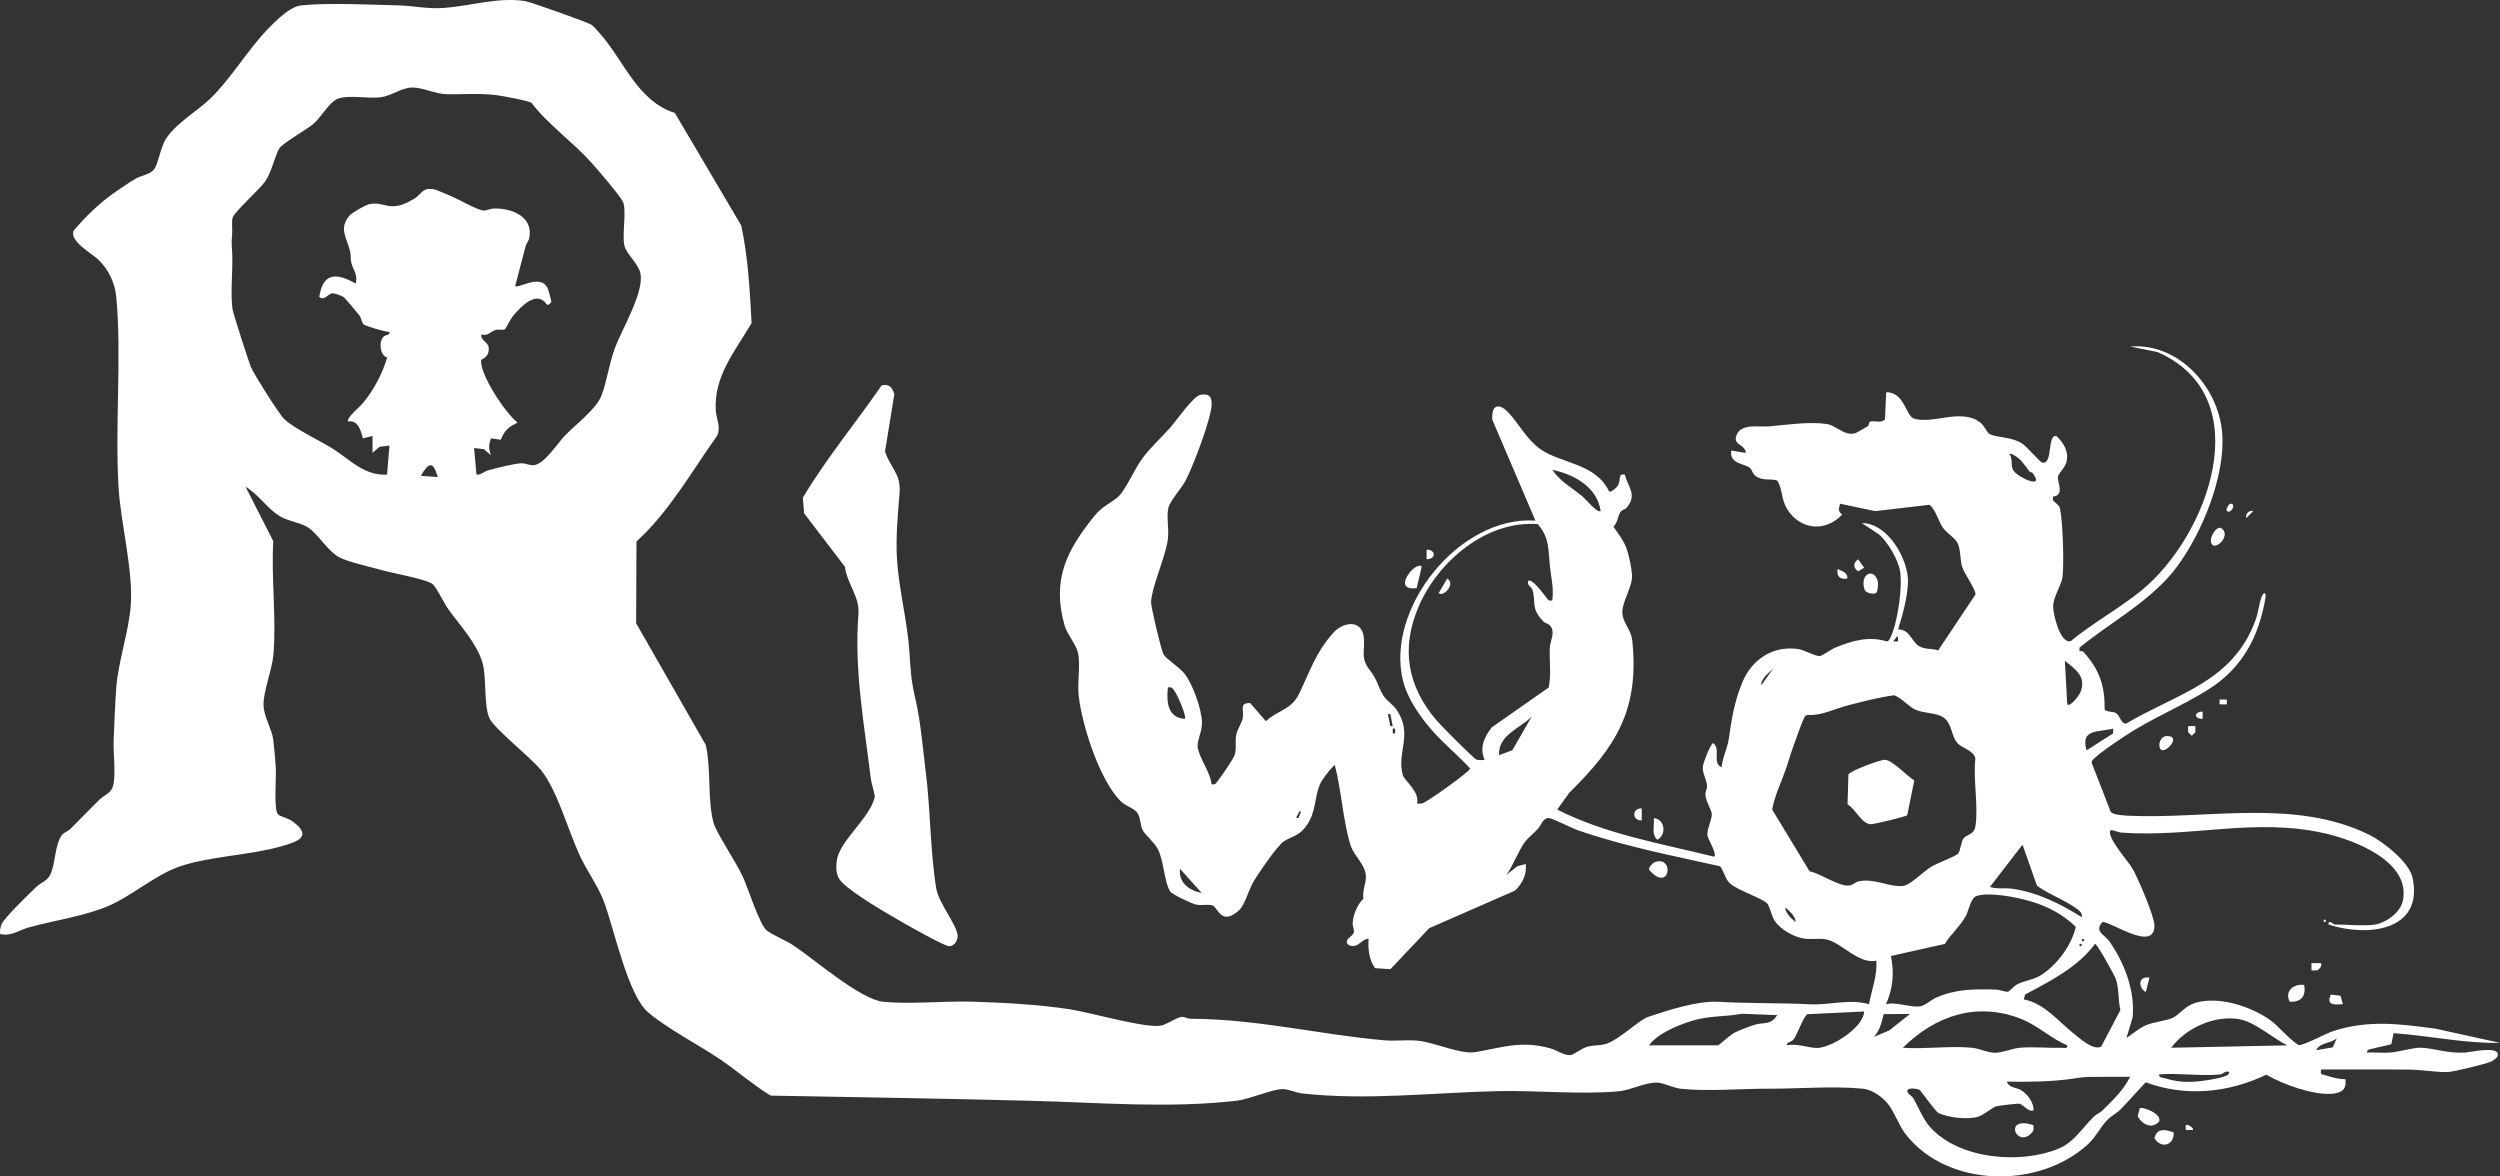 <?xml version="1.0" encoding="UTF-8"?>
<svg id="Calque_2" data-name="Calque 2" xmlns="http://www.w3.org/2000/svg" viewBox="0 0 2067.62 972.99">
  <rect x="0" y="0" width="2067.62" height="972.99" fill="#333333" stroke="none"/>
  <defs>
    <style>
      .cls-1 {
        fill: #fff;
      }
    </style>
  </defs>
  <g id="Calque_2-2" data-name="Calque 2">
    <g>
      <path class="cls-1" d="M1964.65,764.55c9.06-1.56,20.55-9.95,22.58-19.4,7.02-32.68-40.12-50.49-65.1-56.08-57.76-12.91-109.66,3.71-167.5-.46-3.17-.23-5.79-1.98-8.92-2.07-4.51,4.73,14.61,26.04,17.68,31.3,4.57,7.84,18.48,40,18.45,47.73-.08,21.96-34.66-2.74-42.96-3.1-7.21,8.07,1.6,10.26,5.73,16.15,12.43,17.69,21.33,41.08,19.13,62.95l-5.06,16.93c5.37-3.51,9.69-7.67,15.63-10.35,7.29-3.28,17.7-3.71,23.31-6.69,5.26-2.79,9.71-9.56,17.97-12.03,19.06-5.69,44.52,2.42,60.77,13.39,8.06,5.45,15.92,15.98,24.65,21.49,3.18.9,22.37-9.43,28.1-11.34,29.2-9.73,55.48-6.15,85.26-2.2l53.24,11.73c-29.52.59-58.66-6.03-87.97-8l-1.91,9.11c-4.78,1.4-9.73,2.09-14.52,3.48-2.07.6-6.03.58-5.56,3.41,6.27-.32,12.77.49,19.03.05,7.12-.5,19.4-4.32,25.81-4.02,11.06.51,21.17,4.72,36.18,4.02,3.26-.15,29.96-6.36,26.95,2.94-.45,1.4-3.79,3.84-5.46,4.55-4.79,2.06-30.35,8.26-35.55,8.56-8.24.47-21.43-1.88-31.87-1.99-24.35-.27-48.74-.02-73.07-.1-.79,4.65.46,3.84,3.98,4.92,5.19,1.59,10.51,3.21,16.02,3.09,1.4,8.47-3.13,11.43-10.96,12.08-15.46,1.29-41.07-7.88-54.35-15.79-31.12,15.06-67.16,18.57-99.72,6.28-7.09,7.41-13.65,15.16-20.89,22.48-3.12,3.16-7.47,5.08-11.1,8.9-5.76,6.07-9.24,13.88-15.96,20.03-40.69,37.21-116.56,36-151-8.93-4.58-5.97-8.64-16.71-13.04-22.96-4.7-6.68-13.62-13.31-21.83-14.17-22.94-2.4-54.11.05-78.15-.02-22.73-.07-48.85,2.3-71.92.13-6.65-.63-14.59-4.89-19.9-5.13-10.25-.46-21.7,6.17-32.02,7.13-30.98,2.89-68.15-.84-100.1-.13-53.65,1.21-107.98,7.86-161.7,1.93-4.87-.54-11.84-3.66-16.2-3.63-8.66.05-27.69,8.45-38.1,9.64-56.96,6.5-112.84,1.51-169.71.06-72.01-1.84-143.55-2.99-215.65-4.29-14.31-8.65-26.95-19.85-40.72-29.27-18.47-12.62-44.19-25.68-60.49-39.49-17.35-14.69-28.25-70.11-37.15-92.84-4.78-12.22-13.59-24.32-19.36-36.63-9.64-20.6-18.81-54.79-32.57-71.42-8.45-10.21-37.88-33.6-42.02-41.97-5.21-10.55-2.46-33.99-5.93-46.07-4.7-16.39-18.35-30.75-27.95-44.05-3.89-5.39-9.56-17.44-13.03-20.97-4.05-4.14-32.37-9.12-40.55-11.44-9.71-2.75-29.24-7-36.96-11.03-9.2-4.8-17.22-18.77-25.51-24.48-5.79-3.98-16.25-5.32-22.91-9.08-10.88-6.14-18.23-18.54-29.14-24.84l22.94,45.04c-1.83,30.41,2.69,63.96.1,93.97-1.08,12.53-8.51,30.31-8.16,41.92.28,9.18,6.91,19.6,8.01,28.17.85,6.63,1.79,17.16,2.16,23.84.42,7.73-1.98,34.4,1.9,38.1,2.18,2.08,8.07,2.81,12.14,5.86,16.85,12.61,3.68,16.71-9.64,20.53-26.79,7.67-61.77,8.21-86.42,17.56-18.09,6.86-37.59,23.32-54.91,31.08-19.69,8.82-46.36,12.6-67.55,18.43-7.69,2.12-14.33,7.58-23.51,5.48-.45-2.98.1-5.16,1.11-7.93,2-5.45,23.27-25.73,28.83-31.11,3.36-3.25,8.33-4.7,10.94-9.06,4.94-8.26,3.87-25.12,10.17-33.83,1.45-2.01,4.92-2.96,7-5,8.05-7.94,15.81-16.2,23.89-24.11,4.92-4.81,10.67-5.07,11.97-14.02,1.55-10.65-.52-24.75-.02-36.02.6-13.67,1.07-28.22,2.05-41.95,1.62-22.7,10.74-47.69,12.13-69.86,1.8-28.73-8.28-66.49-10.13-96.06-3.16-50.72,2.7-108.48-1.93-158.07-1.1-11.76-6.59-22.94-15.04-30.95-5.38-5.1-24.3-15.4-20.09-23.98,9.96-11.57,20.66-22.11,33.19-30.96,5.2-3.67,12.68-8.72,18.09-11.9,4.21-2.47,11.49-3.36,14.79-7.21,3.98-4.66,5.49-19.35,11.01-26.99,9.05-12.53,24.94-21.69,35.42-31.57,16.28-15.34,31.36-40.65,47.53-57.45,6.63-6.89,18.54-19.02,27.98-20.02,22.53-2.37,56.57-.55,80.14-.03,12.34.27,24.41,3.13,37.94,2.14,21.34-1.56,46.02-9.31,67.5-5.6,4.58.79,51.46,17.46,54.53,19.46,1.78,1.17,5.18,5.19,6.89,7.11,20.09,22.63,31.04,56.04,62.1,65.88l54.91,93.07c5.68,26.37,7.07,53.67,8.56,80.64-13.76,23.63-31.33,43.71-29.63,72.43.39,6.52,4.54,13.96,1.03,20.95-21.38,29.94-39.17,62.2-66.63,87.35l-.27,67.59,57.52,100.47c4.68,19.31,1.29,47.14,6.75,65.25,2.44,8.1,18.88,32.67,24.02,43.98,4.23,9.33,13.98,39.94,19.68,44.32,5.36,4.12,15.42,8.01,21.79,12.21,18.2,12,55.76,45.13,75.09,46.89,23.25,2.11,50.23-.87,74.11-.13,25.93.81,53.9,2.38,79.72,6.26,16.34,2.46,63.64,16.18,75.74,13.45,4.6-1.04,12.68-6.71,16.67-7.16,2.31-.26,5.05,1.57,7.68,1.58,55.14.19,106.3,13.1,160.17,17.81,9.13.8,18.59-.59,27.66.33,14.39,1.45,35.2,11.56,47.73,9.39,22.39-3.87,37.81-9.77,61.89-3.04,4.93,1.38,11.35,6.03,16.47,5.55,3.11-.29,9.31-5.92,14.94-7.19,5.47-1.23,10-.44,15.55-2.44,10.69-3.85,26.25-19.43,33.96-22.03,15.93-5.39,41.04-13.41,57.63-12.44,25.39,1.48,50.92.82,75.89,2.07,16.97.86,32.3-4.79,49-.06,2.12-11.98,7-23.65,6.04-35.99-14.94,3.04-28.44-14.85-41.4-17.6-5.61-1.19-11.66.12-17.43-.56-8.86-1.04-20.16-7.31-25.21-14.78-2.6-3.85-4.08-12.31-6.4-14.6-4.31-4.26-24.39-10.71-30.6-16.39-4.23-3.87-4.77-9.95-8.21-14.2-39.3-8.72-79.68-16.58-117.74-29.82-4.97-1.73-21.3-10.07-23.99-10.08-4.77-.02-6.34,6.11-8.96,9.03-3.36,3.74-8.09,7.18-10.89,11.1-5.48,7.65-9.44,19.04-15.07,26.92l8.89-7.1,7.08-1.91c1.08,8.41-2.86,16.39-8.94,22.05l-70.93,31.06-32.09,33.9-12.74-.88c-4.9-7.02-5.88-15.8-5.28-24.13-4.66-.42-7.01,4.84-11.34,5.69-2.64.52-6.13-.32-6.64-2.71-.74-3.5,5.01-5.24,5.76-8.35.55-2.28-1.3-5.23-.92-8.67.78-7.03,3.92-14.25,8.83-19.29-.98-5.8,2.04-12.89,2.08-17.67.09-10.56-9.76-16.93-12.84-26.92-6.21-20.2-7.41-45.31-12.93-66.08-3.89,3.55-10.56,11.99-12.44,16.55-4.38,10.62-3.01,22.39-10.65,33.35-6.27,9-11.26,8.66-18.79,13.21-5.33,3.22-21.99,27.6-25.73,34.26-3.54,6.31-7.13,18.86-11.3,22.7-15.08,13.86-17.57-2.33-22.31-3.82-3.63-1.14-8.88.27-13.36-.64-3.5-.71-19.83-8.35-21.5-10.94-5.19-8.02-5.01-24.96-10.34-35.21-2.85-5.48-10.27-11.35-12.47-15.52-2.06-3.9-1.55-9.76-4.13-13.87-2.67-4.26-9.73-5.7-14.01-9.99-17.59-17.62-31.95-62.62-34.75-87.24-1.26-11.04,1.64-25.14-.55-35.45-1.42-6.68-9.17-15.62-11.17-22.83-10.48-37.68,1.5-61.5,24.71-90.43,6.97-8.69,15.79-11.51,20.92-17.07,5.45-5.91,12.83-22.66,19.07-30.93,6.73-8.92,15.53-16.89,22.84-25.15,5-5.65,19.11-26.18,25.02-27.04,6.29-.92,8.93.69,9.15,7.04.39,11.16-15.78,53.26-21.8,64.37-3.3,6.09-12.71,16.46-13.98,22.02-1.92,8.45.94,17.67-.63,27.33-2.38,14.62-13.11,38.31-13.72,50.43-.2,4.06,8.3,39.83,10.31,43.52s13.67,10.99,17.67,16.33c6.68,8.92,13.86,28.91,14.13,39.99.18,7.28-3.96,14.64-3.62,19.72.56,8.36,10.88,21.84,11.48,31.31,3.74.87,3.88-1.25,5.66-3.32,2.38-2.77,12.51-17.77,13.44-20.56,1.77-5.36.38-11.04,1.33-16.67.86-5.08,4.78-9.79,5.5-14.5,1.02-6.67-3.19-12.21,6.07-12.04l12.98,14.98c10.07-9.28,20.95-9.33,27.39-22.48,9.25-18.87,13.06-33.01,27.88-50.11,8.41-9.71,24.42-12,25.76,3.66,1,11.62-3.02,16.52,5.12,26.97,6.34,8.15,6.1,12.8,11.08,20.83,2.71,4.37,7.75,7.24,10.64,11.36,14.41,20.54-.03,35.23,5.44,54.57,1.18,4.16,14.38,13.89,11.67,23.34,1.57.07,3.13.12,4.68-.3,3.87-1.05,39.27-26.27,39.27-28.7-9.62-10.7-21.56-20.24-31.01-30.95-10.03-11.37-20.76-26.65-24.47-41.53-14.92-59.82,46.6-136.78,109.49-132.53l-35.66-83.48c-.91-12.32,5.51-14.44,13.66-5.5,8.38,9.19,15.54,22.53,26.11,29.89,17.33,12.06,45.74,11.54,56.92,35.1,1.95.55,6.07-3.35,7.07-4.89,3.05-4.72-.37-10.42,5.87-9.11,3,11.27,10.39,16.66,1.39,27.38-1.05,1.25-3.66,1.47-5.16,3.77-2.14,3.27-2.21,8.67-5.71,11.86,4.1,5.88,8.61,11.56,11.04,18.46,1.9,5.41,4.09,16.16,4.39,21.71.49,8.85-7.68,21.09-8.05,29.85s7.26,14.96,8.2,23.9c6.02,57.11-13.04,87.79-52.05,126.08l-10,13.97c40.53,20.52,86.16,28.11,129.95,39.02,2.28-2.69-5.12-14.21-5.68-17.42-.82-4.66,3.58-12.88,3.56-17.66-.02-3.64-4.99-10.63-5.27-16.26-.12-2.44,1.47-4.83,1.33-7.47-.28-5-3.89-10.07-3.5-15.67.22-3.02,6.59-19.48,8.58-19.5,6.83,4.88-1.29,16.3,6.99,19.98.65-8,4.66-15.27,5.86-23.15,2.61-17.22,4.34-30.07,11.17-46.83,7.74-19.02,25.03-30.68,45.85-27.9,5.48.73,14.02,5.97,18.18,5.85,2.36-.07,9.16-5.4,12.95-6.95,14.05-5.77,27.65-9.73,42.75-5.12,1.65-.45,2.21-1.88,2.88-3.25,6-12.27,10.17-41.91,7.9-55.2-1.57-9.18-10.43-24.47-17.7-30.29l-13.84-9.14c21.59-.03,38.71,30.19,38.13,49.03-.37,12.24-4.54,27.21-8.16,38.93,9.63-.28,11.2,10.25,17.26,13.79,5.11,2.98,10.5,1.79,15.85,3.58l30.9-46.3c.06-4.76-9.37-17.16-11.09-22.94-1.79-6.01-.95-14.28-3.98-20.02-2-3.78-8.87-7.99-11.83-12.17-4.16-5.87-5.48-14.12-11.1-19.04l-45,5.28-28.98-6.15c-1,4.41-2.15,5.68,1.67,9-13.73,14.7-34.49,12.75-45.34-4.31-5.05-7.94-3.67-15.9-8.19-23.81-5.32-1.75-10.11.05-15.59-2.4s-4.82-5.93-7-7.99c-3.68-3.46-17.67-3.35-15.52-14.48l11.99,1.99c-.35-7.68-12.21-6.14-7.04-16.05,4.31-8.27,18.66-5.27,26.08-5.9,14.55-1.25,33.27-4.12,47.87-1.97,7.96,1.17,14.73,10.27,23.66,7.58.81-.24,8.77-4.75,10.08-5.62,1.56-1.04.97-3.82,2.56-4.08,3.49-.58,9.64,1.54,11.88-1.82l.88-19.14c.13-2.74-.7-3.7,3.02-3,12.75,2.38,13.55,19.72,20.3,21.7,15.92,4.66,39.32-8.98,54.73,3.24,3.25,2.58,5.42,8.08,7.24,9.2,5.56,3.45,17.88,2.05,27.37,8.19,4.14,2.68,14.59,15.24,16.38,15.64,9.39,2.12,3.92-23.65,11.9-21.95,6.27,6.04,10.62,13.22,8.1,22.08-1.17,4.1-6.24,8.84-6.82,11.33-.96,4.15,5.97,15.91-4.2,16.65l-.05,2.92c1.65,2.09,4.89,3.75,5.66,6.35,2.65,9.01,3.7,47.95,2.27,57.6-1,6.75-7.69,16.12-7.69,24.05,0,6.5,5.62,30.59,14.43,28.7,18.38-15.12,39.89-26.78,58.3-41.7,55.05-44.6,98.53-160.35,13.48-197.47l-22.47-4.51c39.68-3.32,72.75,33.1,76.01,70.96,3.04,35.32-16.34,82.69-37.17,110.89-20.78,28.14-54.05,45.33-80.83,67.16v2.96c1.08-.11,2.6-.17,3.3.6,13.15,14.41,17.79,27.89,17.54,47.57,1.66,2.31,6.47,1.49,9.14,2.86,3.71,1.9,4.32,9.54,8.68,8.8,42.35-25.12,88.11-34.22,106.85-85.25,2.31-6.3,2.92-12.99,4.93-19.07.83-2.52,3.73-6.34,3.53-.48-5.35,32.68-19.12,58.8-47.37,76.63-22.26,14.05-47.25,23.97-69.3,38.68-6.81,4.54-18.68,12.43-24.33,17.66-1.46,1.35-3.18,2.37-2.73,4.68l15.59,40.08c1.56,2.65,11.73,3.17,15.04,3.32,65.56,2.95,137-14.44,198.45,15.56,11.73,5.72,33.47,22.74,36.2,35.79,9.3,44.43-38.16,49.04-69.57,38.58-.18-4.71,4.23.01,4.99.01,9.64,0,25.42,1.48,33.99,0ZM439.55,85.07c-1.81-1.62-24.24-5.79-28.66-6.35-14.01-1.79-27.66-.57-41.45-.79-9.06-.14-19.73-5.54-28.36-5.55s-17.37,6.91-26.11,8.05c-10.38,1.36-25.72-2.05-34.99,1-7.52,2.47-14.08,15.38-20.89,21.1-5.33,4.48-25.5,16.13-27.97,20.02-3.81,5.98-6.25,19.66-12.1,27.9-4.27,6.01-25.22,24.87-26.56,29.43-1.13,3.84-.06,9.12-.48,13.51-.93,9.68.11,12.04.19,20.11.12,12.95-1.53,29.65.08,41.92.48,3.65,13.57,44.29,15.45,48.55,2.74,6.19,23.03,38.44,27.38,42.61,8.16,7.83,29.21,17.7,39.72,24.27,14.6,9.13,26.23,22.71,45.3,21.7l2-24.02-8.14.94-5.85,5.06v-14s-7.96,2.01-7.96,2.01c-1.74-6.45-3.89-15.11-12.04-14.01-2.76-1.92,10-12.54,11.99-15,9.15-11.31,15.94-23.9,20.14-37.89-6-1.53-7.14-12.96-3.11-17.09,1.94-1.99,5.45-1.01,4.97-4-3.43.03-20.09-4.94-21.58-6.43-1.24-1.25-1.68-5.2-3.47-7.51-1.89-2.44-11.61-14.1-13.01-15-1.63-1.05-7.27-3.11-9.01-3.04-3.35.13-7.32,6.74-10.94,2.95,2.86-20.16,14.47-20.1,30-10.98,2.29-7.17-2.48-12.25-3.57-17.41-.63-2.97-.24-6.1-.93-9.07-2.61-11.16-9.7-19.09-.6-29.63,2.29-2.65,13.37-9,16.56-9.6,13.74-2.57,16.59,8.07,37.24-4.59,6.28-3.85,6.21-9.42,16.25-7.69,1.71.29,12.82,5.17,15.64,6.4,5.42,2.37,19.07,10.17,24.7,11.16,2,.35,6.21-1.61,9.6-1.67,14.72-.23,32.47,7.02,28.7,24.71-.48,2.24-2.49,4.41-3.11,6.9-2.72,10.88-5.73,21.65-8.49,32.49,2.69,2.59,20.89-10.78,26.97,2.02.46.98,3,10.44,2.97,11.01-.01.28-2.88,3.99-3.96,2-8.26-11.88-21.44,2.14-27.97,9.99-1.99,2.39-5.82,10.32-6.34,10.66-1.56,1.01-5.51-.1-8.21.75-3.32,1.04-6.2,5.31-11.46,3.59-.73,5.2,5.69,6.1,6.1,11.03.69,8.16-6.18,9.47-6.25,10.12-1.2,12.09,19.99,43.8,30.11,51.84-7.77,3.91-10.4,5.94-13.91,14.14l-8.05-1.16c-1.95,5.42-1.98,8.57-.01,14.01l-5.85-5.06-8.14-.93,2,21.99c3.73.37,5.97-2.49,9.48-3.5,6.3-1.82,22.06-5.78,27.87-5.88,3.15-.06,6.21,1.71,9.65,1.58,8.84-.32,19.92-17.97,25.93-24.24,9.11-9.51,26.34-22.34,30.51-33.48,4.49-12,6.24-26.09,11-39,5.88-15.95,24.49-46.34,21.12-62.07-1.69-7.9-11.67-16-13.21-22.78-2.16-9.54,2.2-29.51-1.39-36.61-2.75-5.42-20.73-26.26-25.93-32.06-15.7-17.52-35.51-31.1-49.53-49.43ZM1678.46,389.89c-3.16-3.88-5.47-8.11-9.7-11.37-1.43-1.1-5.23-3.98-7.01-2.98,3.59,4.07.38,9.85,3.83,14.16,4.71,5.89,25.93,15.25,15.47,1.45-.45-.6-2.06-.62-2.58-1.26ZM362.07,394.54c-3.9-13.58-7.54-12.21-13.99-.98l13.99.98ZM1323.81,422.55c-2.82-19.76-22.01-30.26-39.98-33.98,6.18,9.42,16.5,14.97,24.98,22,2.2,1.83,12.68,14.46,15,11.98ZM1283.82,496.55c1.4-10.11-1.07-19.44-2.04-28.94-1.36-13.32-.22-22.66-9.87-34.12-42.16-3.36-82.31,30.42-98.43,67.69-15.09,34.91-9.62,65.92,14.38,94.36,3.47,4.12,31.07,32.02,33.3,32.69s4.47.29,6.67.32c-4.25-10.43-.56-18.57,5.97-27.03l47.06-32.93c2.23-10.87.37-22.11.92-33.08.29-5.86,4.91-12.54.17-18.14-1.39-1.65-4.26-2.02-5.55-3.4-10.76-11.56-5.79-15.24-8.95-26.05-.79-2.71-4.64-3.64-3.63-7.36,2.97-2.98,12.57,10.69,14.34,12.64s1.8,4.27,5.64,3.34ZM1569.75,530.55v-3.99s-.99,0-.99,0l-3,3.98h3.99ZM1709.72,582.55c2.44,2.65,10.05-7.83,10.93-10.05,5.06-12.74-3.98-18.99-12.92-25.94l1.99,35.99ZM1466.79,552.57c-2.1,2.44-5.12,4.46-7.05,6.94-1.1,1.42-3.98,5.24-2.97,7.02l10.02-13.95ZM979.9,594.55c1.85-1.86-6.14-19.75-8.29-22.7-1.69-2.33-2.23-4.02-5.7-3.29-1.3,11.85-.3,25.03,13.98,25.99ZM1624.24,693.04c2.43-2.76,8.37-2.82,9.49-9.49,2.72-16.13-2-39.03,0-56-1.21-7.06-10.83-8.43-14.92-13.08-5.03-5.74-4.48-16.03-11.13-20.87-5.82-4.24-16.12-3.42-23.37-6.63-6.31-2.79-11.2-9.61-17.84-11.97-12.6,1.76-24.87,5.01-37.18,8.09-11.18,2.8-23.72,9.34-34.61,8.11l-1.93,1.22c-3.96,7.9-6.35,16.43-9.48,24.65-2.71,7.13-3.75,11.69-5.94,18.06-3.9,11.41-9.49,22.37-11.68,34.38l30.99,51.14c9.71,1.8,25.12,13.51,33.7,11.55,2.33-.53,4.39-2.73,6.78-3.27,13.24-2.97,26.4,5.51,37.57,3.6,5.46-.93,16.32-11.89,22.4-15.62,4.72-2.9,20.06-8.63,22.2-10.79,2.27-2.3,2.4-10.22,4.93-13.09ZM1151.85,600.55l-2-9.99h-1.98s2,9.99,2,9.99h1.98ZM1239.84,624.55l10.93-4.06,16.07-27.91c-9.58,9.96-28.2,15.34-27,31.97ZM1153.85,606.55v-3.99h-1.98v3.99h1.98ZM1747.7,606.53v-3.98c-12.31,3.29-27.32-.02-21.98,18l21.98-14.02ZM1073.87,676.55l1.99-5.01-.97-.97-3,5.97h1.98ZM1721.7,758.55c.68-3.46-1.69-5.06-4.08-6.91-8.5-6.57-23.71-12.28-32.93-19.06l-11.97-34-26.99,34.98c5.93,1.92,12.29.6,18.5,1.48,21.01,2.98,39.83,12.45,57.46,23.51ZM993.9,738.54l-17.98-19.99c-1.4,11.41,7.68,18.07,17.98,19.99ZM1559.76,830.54c8.17-2.29,21.46,3.15,28.52,1.7,4.48-.92,8.85-5.37,12.99-7.17,16.86-7.3,31.17-7.06,49.56-6.63,3.33.08,8.03,2.11,9.67,1.78,1.75-.35,4.86-4.56,7.8-6.11,6.1-3.2,13.73-3.71,20.12-7.88,13.04-8.5,24.99-24.54,28.36-39.73-10.7-10.27-22.93-16.73-37.03-20.97-11.37-3.42-33.55-7.87-44.67-4.65-5.36,1.55-6.52,11.65-9.27,16.73-4.36,8.05-12.54,15.17-17.37,23.06l-44.58,9.98c2.85,13.91,1.83,26.9-4.1,39.89ZM1476.77,750.57c-1.01,1.76,1.88,5.63,2.98,7.01,1.45,1.83,3.48,3.21,5.04,4.94,1.01-1.76-1.88-5.63-2.98-7.01-1.45-1.83-3.48-3.21-5.04-4.94ZM1722.71,776.55c-1.3,0-1.3,2,0,2s1.3-2,0-2ZM1720.71,780.55c-1.3,0-1.3,2,0,2s1.3-2,0-2ZM1673.73,826.53c16.97,3.26,28.49,18.01,41,28,5.4,4.31,16.54,14.51,23.03,11.07l15.92-30.25c-2.05-8.39-.96-17.98-3.88-25.9-1.18-3.19-15.41-28.91-17.09-28.88-14.2,19.31-36.97,30.81-57.76,41.9l-1.22,4.05ZM1541.75,836.56l-46.76,2.22c-3.02.92-8.64,16.85-11.42,20.58-2.32,3.12-5.85,2.08-5.8,5.18,8.49-1.85,17.34,2.14,24.98,2.18,11.36.07,38.42-16.55,38.99-30.17ZM1709.71,864.57c-12.82-5.37-24.57-16.39-37.41-21.59-36.72-14.87-71.61-3.18-98.55,23.56,18.36,1.33,38.94-1.76,57.02-.02,6.66.64,13.36,4.38,19.92,4.15,6-.21,13.62-3.6,20.01-4.15,10.77-.93,22.97.37,34.04.03,2.28-.07,5.49,1.29,4.97-1.99ZM1363.81,864.55h56.99c.86,0,9.81-8.41,13.6-10.4,4.21-2.21,12.59-5.33,17.27-6.72,7.2-2.14,13.01.65,18.11-7.89l-29.08-1.09c-14.83,2.64-27.29,1.41-41.97,6.01-11.34,3.56-27.97,10.38-34.91,20.08ZM1579.74,838.56l-21.8.18c-1.78,6.86-3.17,13.44-8.17,18.83l12.67-5.31,17.29-13.69ZM1891.66,864.57c-12.39-6.15-27.18-20.03-41.1-21.89-20.14-2.69-42.98,7.78-54.87,23.86l95.97-1.97ZM1929.32,866.2l3.35-7.63c-4.75,4.73-13.99,3.38-17.01,9.97l13.66-2.34ZM1836.68,888.55c-16.04,1.7-34.65-1.25-50.99,0-.46,2.87,3.47,2.79,5.57,3.42,8.01,2.41,15.1,3.17,23.52,2.67,5.96-.35,20.23-2.47,25.4-4.58,1.64-.67,3.46-1.39,3.49-3.5-3.09-1.27-5.63,1.84-7,1.99ZM1761.7,890.56c-9.67-.13-19.39.09-29.08.09-9.59,0-9.34.21-18.33,1.48-18.12,2.56-36.26,2.75-54.55,2.43,1.62,5.13,8.13,4.82,11.89,7.1,5.03,3.05,10.84,10.67,10.1,16.89-4.73.92-7.99-4.76-11.43-5.7-1.29-.35-17.04,1.53-19.16,2.1-3.62.98-10.28,7.25-15.31,8.69-8.93,2.55-24.1.71-32.64-3.08-1.8-.8-12.98-16.1-15.38-19.06-2.21-1.35-12.29-2.61-10.04,2.04.7,1.45,3.59,2.96,4.85,5.15,4.56,7.95,7.76,16.97,14.09,23.91,23.92,26.21,74.2,30.36,105.55,17.49,13.31-5.47,19.22-16.56,29.41-26.58,2.13-2.09,5.16-3.11,7.04-4.96,8.63-8.48,17.53-16.95,23-27.98Z"/>
      <path class="cls-1" d="M729.19,318.75c6.18-1.66,8.77,1.83,10.47,7.24l-7.72,47.43c4.61,13.78,13.31,18.34,12.06,34.18-1.45,18.42-3.34,37.24-2.08,56,1.61,23.87,8.38,50.11,10.08,73.91,1.38,19.3,1.15,23.61,5.51,42.49,3.89,16.86,6.06,41.81,8.29,59.71,3.77,30.34,3.64,66.38,8.59,95.4,1.98,11.62,16.9,29.73,17.61,38.57.31,3.91-2.73,8.9-7.02,8.9-3.72,0-32.67-16.37-38.4-19.66-13.3-7.63-40.44-23.28-50.51-33.48-4.77-4.84-4.8-11.4-3.98-17.77,2.06-16.07,27.13-34.81,31.4-52.38-.44-5.25-2.75-10.79-3.37-15.9-5.52-45.85-13.77-89.44-10.13-135.78,1.1-14.04-9.34-24.65-11.21-38.87l-33.75-44.24-1.03-12.93c19.37-32.37,43.67-61.76,65.18-92.82Z"/>
      <path class="cls-1" d="M1175.85,468.56l-4.17,17.8c-21.68,3.07-.9-23.01,4.17-17.8Z"/>
      <path class="cls-1" d="M1769.72,916.57c1.63-1.68,18.75,4.55,15.96,10.97-6.03,6.72-14.02,2.35-17.7-4.28l1.74-6.69Z"/>
      <path class="cls-1" d="M1369.14,712.81c16.11-4.77,11.79,26.16-5.26,6.56-.49-2.3,3.25-5.97,5.26-6.56Z"/>
      <path class="cls-1" d="M1551.63,490.42c-1.86,1.31-8.99.26-9.62-3.11-4.05-12.51,7.69-18.15,10.92-6.8.68,2.4.04,8.96-1.3,9.9Z"/>
      <path class="cls-1" d="M1905.66,814.56c1.65,9.51-2.41,14.19-11.97,13.98-4.43-8.84,3.1-15.03,11.97-13.98Z"/>
      <path class="cls-1" d="M1797.69,936.57c.87,10.1-9.99,14.24-15.9,4.79,2.27-8.79,9.08-7.23,15.9-4.79Z"/>
      <path class="cls-1" d="M1829.69,450.55c-3.89-4.08,2.77-15.24,6.98-13.99,9.15,5.44-3.21,17.95-6.98,13.99Z"/>
      <path class="cls-1" d="M1367.81,676.56c8.94,1.1,10.94,13.23,2.99,17.97-5.4-4.37-2.29-12.08-2.99-17.97Z"/>
      <path class="cls-1" d="M1790.96,608.8c13.06-.92,2.7,11.65-2.27,11.72-3.92.05-4.22-9.71,2.27-11.72Z"/>
      <path class="cls-1" d="M1937.65,830.55c-7.37.38-13.87,1.08-9.98-7.98l8.05.92,1.93,7.06Z"/>
      <path class="cls-1" d="M1777.69,808.55l-2.99,11.98c-6.37-3.62-6.56-13.52,2.99-11.98Z"/>
      <path class="cls-1" d="M1536.76,462.57l4.99,6.96-4.98,3.01c-4.26-3.12-4.28-6.85-.02-9.97Z"/>
      <path class="cls-1" d="M1357.8,668.56v9.99c-8.24.15-8.24-10.14,0-9.99Z"/>
      <path class="cls-1" d="M1919.66,796.56c.63,2.95-.86,4.18-3,5.98h-4.98s0-5.98,0-5.98h7.99Z"/>
      <path class="cls-1" d="M1527.76,478.55c-6.03.89-8.89-1.75-7.98-7.99,3.54,1.78,8.82,3.15,7.98,7.99Z"/>
      <polygon class="cls-1" points="1815.68 600.56 1815.68 605.54 1812.69 608.53 1809.7 605.54 1809.7 600.56 1815.68 600.56"/>
      <path class="cls-1" d="M1179.86,462.55v-7.99c7.93.05,7.93,7.94,0,7.99Z"/>
      <path class="cls-1" d="M1821.68,588.56v5.99c-7.34-.05-7.34-5.94,0-5.99Z"/>
      <path class="cls-1" d="M1841.69,422.55c-1.17-1.17,1.73-5.97,2.99-5.97,5.51,0,.05,9.02-2.99,5.97Z"/>
      <rect class="cls-1" x="1835.69" y="578.56" width="5.99" height="3.99"/>
      <path class="cls-1" d="M1863.68,422.56l-5.99,5.99c-.59-3.92,2.33-6.61,5.99-5.99Z"/>
      <path class="cls-1" d="M1813.69,934.54h-5.99s0-3.98,0-3.98c2.5-1.3,6.97,3.2,5.99,3.98Z"/>
      <path class="cls-1" d="M1922.66,760.55c1.3,0,1.3,2,0,2s-1.3-2,0-2Z"/>
      <path class="cls-1" d="M1577.38,674.18c-.95,1.19-26.09,7.13-29.49,7.43-7.91.69-13.17-12.73-19.88-16.31l.71-24.79c1.53-3.01,25.85-12.08,30.08-12.12,6.11-.05,18.19,13.4,24.4,17.04l-5.82,28.74Z"/>
      <path class="cls-1" d="M1189.86,490.55l7-11.97c7.52,3.93-3.16,15.61-7,11.97Z"/>
      <path class="cls-1" d="M1681.72,930.57c.31,3.18.43,4.61-2,6.97-12.36,11.98-23.02-15.26,2-6.97Z"/>
    </g>
  </g>
</svg>